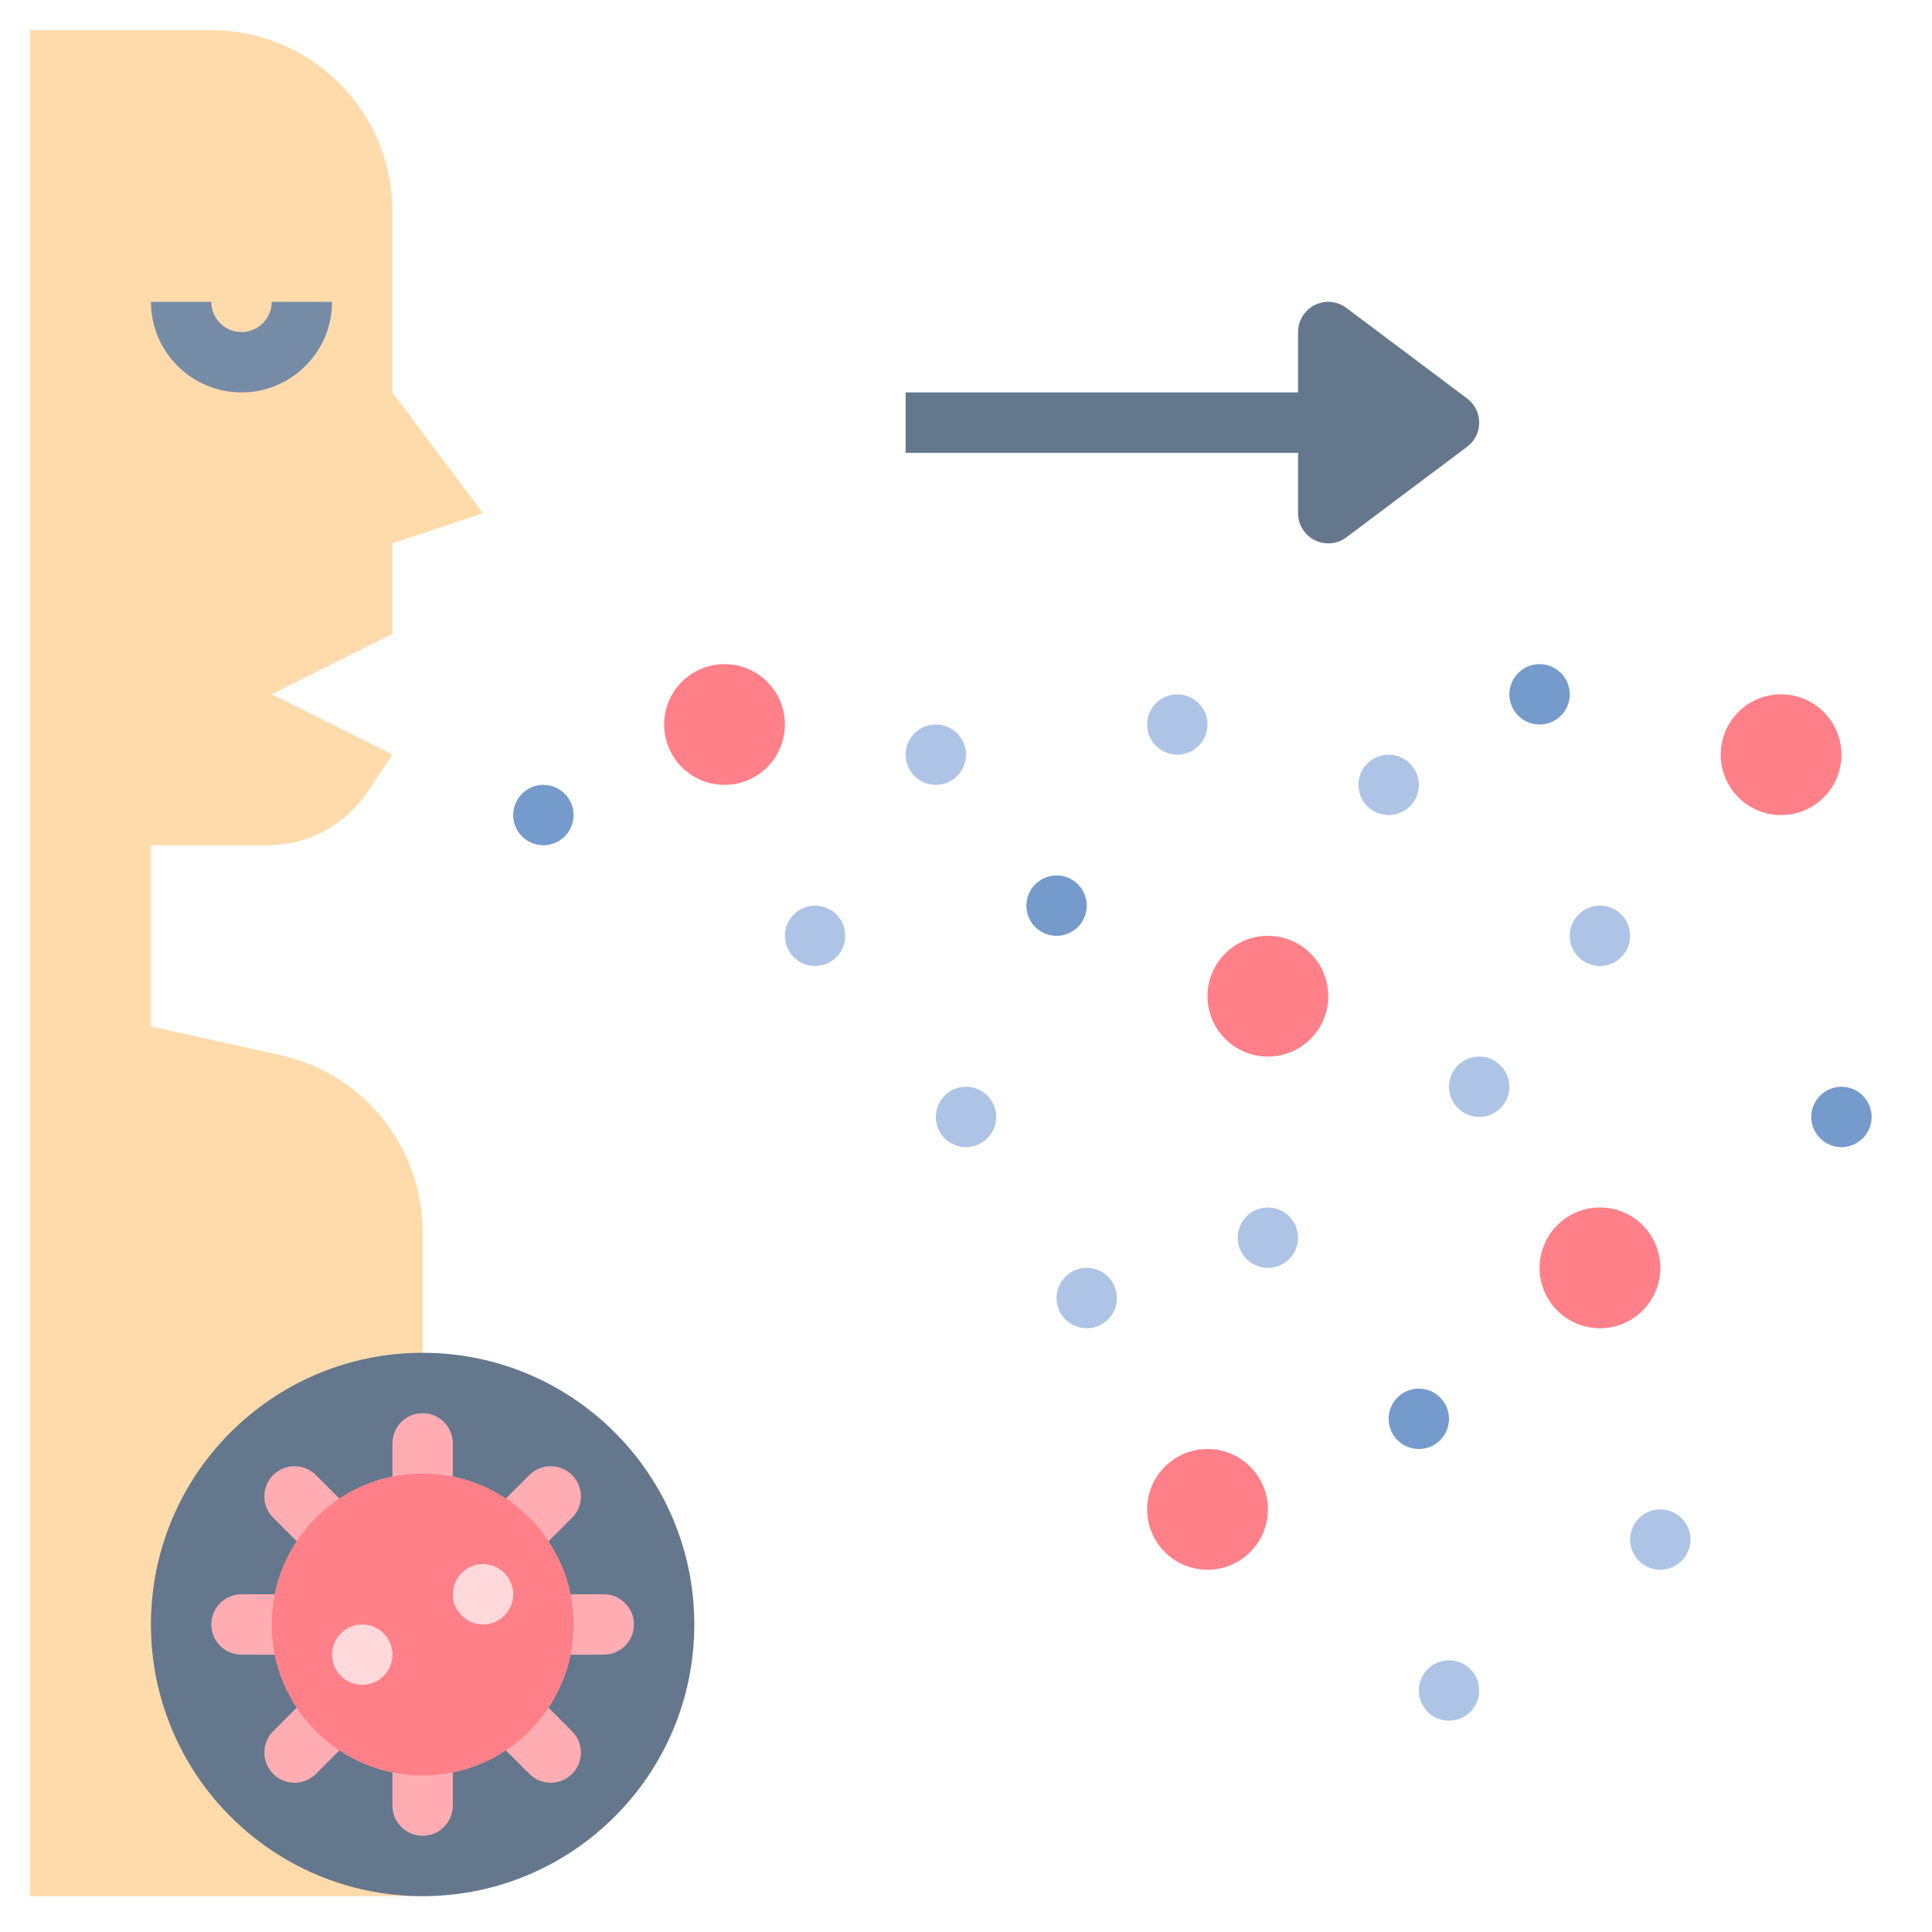 <?xml version="1.0" ?><svg id="Layer_1_1_" style="enable-background:new 0 0 64 64;" version="1.1" viewBox="0 0 64 64" xml:space="preserve" xmlns="http://www.w3.org/2000/svg" xmlns:xlink="http://www.w3.org/1999/xlink"><g><circle cx="24" cy="24" r="2" style="fill:#FF8088;"/></g><g><circle cx="42" cy="33" r="2" style="fill:#FF8088;"/></g><g><circle cx="53" cy="42" r="2" style="fill:#FF8088;"/></g><g><circle cx="59" cy="25" r="2" style="fill:#FF8088;"/></g><g><circle cx="40" cy="50" r="2" style="fill:#FF8088;"/></g><g><path d="M35,31L35,31c-0.552,0-1-0.448-1-1v0c0-0.552,0.448-1,1-1l0,0c0.552,0,1,0.448,1,1v0   C36,30.552,35.552,31,35,31z" style="fill:#759ACC;"/></g><g><path d="M32,38L32,38c-0.552,0-1-0.448-1-1l0,0c0-0.552,0.448-1,1-1h0c0.552,0,1,0.448,1,1l0,0   C33,37.552,32.552,38,32,38z" style="fill:#ADC4E6;"/></g><g><path d="M36,44L36,44c-0.552,0-1-0.448-1-1l0,0c0-0.552,0.448-1,1-1l0,0c0.552,0,1,0.448,1,1l0,0   C37,43.552,36.552,44,36,44z" style="fill:#ADC4E6;"/></g><g><path d="M31,26L31,26c-0.552,0-1-0.448-1-1v0c0-0.552,0.448-1,1-1h0c0.552,0,1,0.448,1,1v0   C32,25.552,31.552,26,31,26z" style="fill:#ADC4E6;"/></g><g><path d="M27,32L27,32c-0.552,0-1-0.448-1-1v0c0-0.552,0.448-1,1-1h0c0.552,0,1,0.448,1,1v0   C28,31.552,27.552,32,27,32z" style="fill:#ADC4E6;"/></g><g><path d="M53,32L53,32c-0.552,0-1-0.448-1-1v0c0-0.552,0.448-1,1-1l0,0c0.552,0,1,0.448,1,1v0   C54,31.552,53.552,32,53,32z" style="fill:#ADC4E6;"/></g><g><path d="M49,37L49,37c-0.552,0-1-0.448-1-1l0,0c0-0.552,0.448-1,1-1l0,0c0.552,0,1,0.448,1,1l0,0   C50,36.552,49.552,37,49,37z" style="fill:#ADC4E6;"/></g><g><path d="M18,28L18,28c-0.552,0-1-0.448-1-1v0c0-0.552,0.448-1,1-1h0c0.552,0,1,0.448,1,1v0   C19,27.552,18.552,28,18,28z" style="fill:#759ACC;"/></g><g><path d="M42,42L42,42c-0.552,0-1-0.448-1-1l0,0c0-0.552,0.448-1,1-1l0,0c0.552,0,1,0.448,1,1l0,0   C43,41.552,42.552,42,42,42z" style="fill:#ADC4E6;"/></g><g><path d="M46,27L46,27c-0.552,0-1-0.448-1-1v0c0-0.552,0.448-1,1-1l0,0c0.552,0,1,0.448,1,1v0   C47,26.552,46.552,27,46,27z" style="fill:#ADC4E6;"/></g><g><path d="M51,24L51,24c-0.552,0-1-0.448-1-1v0c0-0.552,0.448-1,1-1l0,0c0.552,0,1,0.448,1,1v0   C52,23.552,51.552,24,51,24z" style="fill:#759ACC;"/></g><g><path d="M55,52L55,52c-0.552,0-1-0.448-1-1l0,0c0-0.552,0.448-1,1-1l0,0c0.552,0,1,0.448,1,1l0,0   C56,51.552,55.552,52,55,52z" style="fill:#ADC4E6;"/></g><g><path d="M47,48L47,48c-0.552,0-1-0.448-1-1l0,0c0-0.552,0.448-1,1-1l0,0c0.552,0,1,0.448,1,1l0,0   C48,47.552,47.552,48,47,48z" style="fill:#759ACC;"/></g><g><path d="M61,38L61,38c-0.552,0-1-0.448-1-1l0,0c0-0.552,0.448-1,1-1l0,0c0.552,0,1,0.448,1,1l0,0   C62,37.552,61.552,38,61,38z" style="fill:#759ACC;"/></g><g><path d="M48,57L48,57c-0.552,0-1-0.448-1-1l0,0c0-0.552,0.448-1,1-1l0,0c0.552,0,1,0.448,1,1l0,0   C49,56.552,48.552,57,48,57z" style="fill:#ADC4E6;"/></g><g><path d="M39,25L39,25c-0.552,0-1-0.448-1-1v0c0-0.552,0.448-1,1-1l0,0c0.552,0,1,0.448,1,1v0   C40,24.552,39.552,25,39,25z" style="fill:#ADC4E6;"/></g><path d="M48.6,13.2l-4-3c-0.304-0.229-0.709-0.264-1.047-0.095C43.214,10.275,43,10.621,43,11v2H30v2h13v2  c0,0.379,0.214,0.725,0.553,0.895C43.694,17.965,43.848,18,44,18c0.212,0,0.423-0.067,0.6-0.2l4-3c0.252-0.188,0.4-0.485,0.4-0.8  S48.852,13.389,48.6,13.2z" style="fill:#64778C;"/><g><g><path d="M9.302,34.956L5,34v-6h3.859c1.337,0,2.586-0.668,3.328-1.781L13,25l-4-2l4-2v-3l3-1l-3-4V7    c0-3.314-2.686-6-6-6H1v61.813h13v-22C14,38.001,12.047,35.566,9.302,34.956z" style="fill:#FFDBAC;"/></g></g><g><path d="M8,13c-1.654,0-3-1.346-3-3h2c0,0.552,0.449,1,1,1s1-0.448,1-1h2C11,11.654,9.654,13,8,13z" style="fill:#768CA6;"/></g><g><g><circle cx="14" cy="53.813" r="9" style="fill:#64778C;"/></g></g><g><path d="M20,52.813h-1.101c-0.13-0.637-0.384-1.229-0.732-1.753l0.783-0.783   c0.391-0.391,0.391-1.024,0-1.414c-0.39-0.39-1.023-0.391-1.414,0l-0.783,0.783c-0.524-0.348-1.116-0.602-1.753-0.732v-1.101   c0-0.552-0.448-1-1-1h0c-0.552,0-1,0.448-1,1v1.101c-0.637,0.13-1.228,0.384-1.753,0.732l-0.783-0.783   c-0.391-0.39-1.023-0.39-1.414,0c-0.391,0.391-0.391,1.024,0,1.414l0.783,0.783c-0.348,0.524-0.602,1.116-0.732,1.753H8   c-0.552,0-1,0.448-1,1v0c0,0.552,0.448,1,1,1h1.101c0.13,0.637,0.384,1.229,0.732,1.753L9.05,57.349   c-0.391,0.39-0.391,1.024,0,1.414c0.39,0.39,1.023,0.391,1.414,0l0.783-0.783c0.524,0.348,1.116,0.602,1.753,0.732v1.101   c0,0.552,0.448,1,1,1h0c0.552,0,1-0.448,1-1v-1.101c0.637-0.13,1.228-0.384,1.753-0.732l0.783,0.783c0.391,0.39,1.023,0.39,1.414,0   c0.391-0.391,0.391-1.024,0-1.414l-0.783-0.783c0.348-0.524,0.602-1.116,0.732-1.753H20c0.552,0,1-0.448,1-1v0   C21,53.261,20.552,52.813,20,52.813z" style="fill:#FFADB3;"/></g><g><circle cx="14" cy="53.813" r="5" style="fill:#FF8088;"/></g><g><circle cx="16" cy="52.813" r="1" style="fill:#FFD9DC;"/></g><circle cx="12" cy="54.813" r="1" style="fill:#FFD9DC;"/></svg>